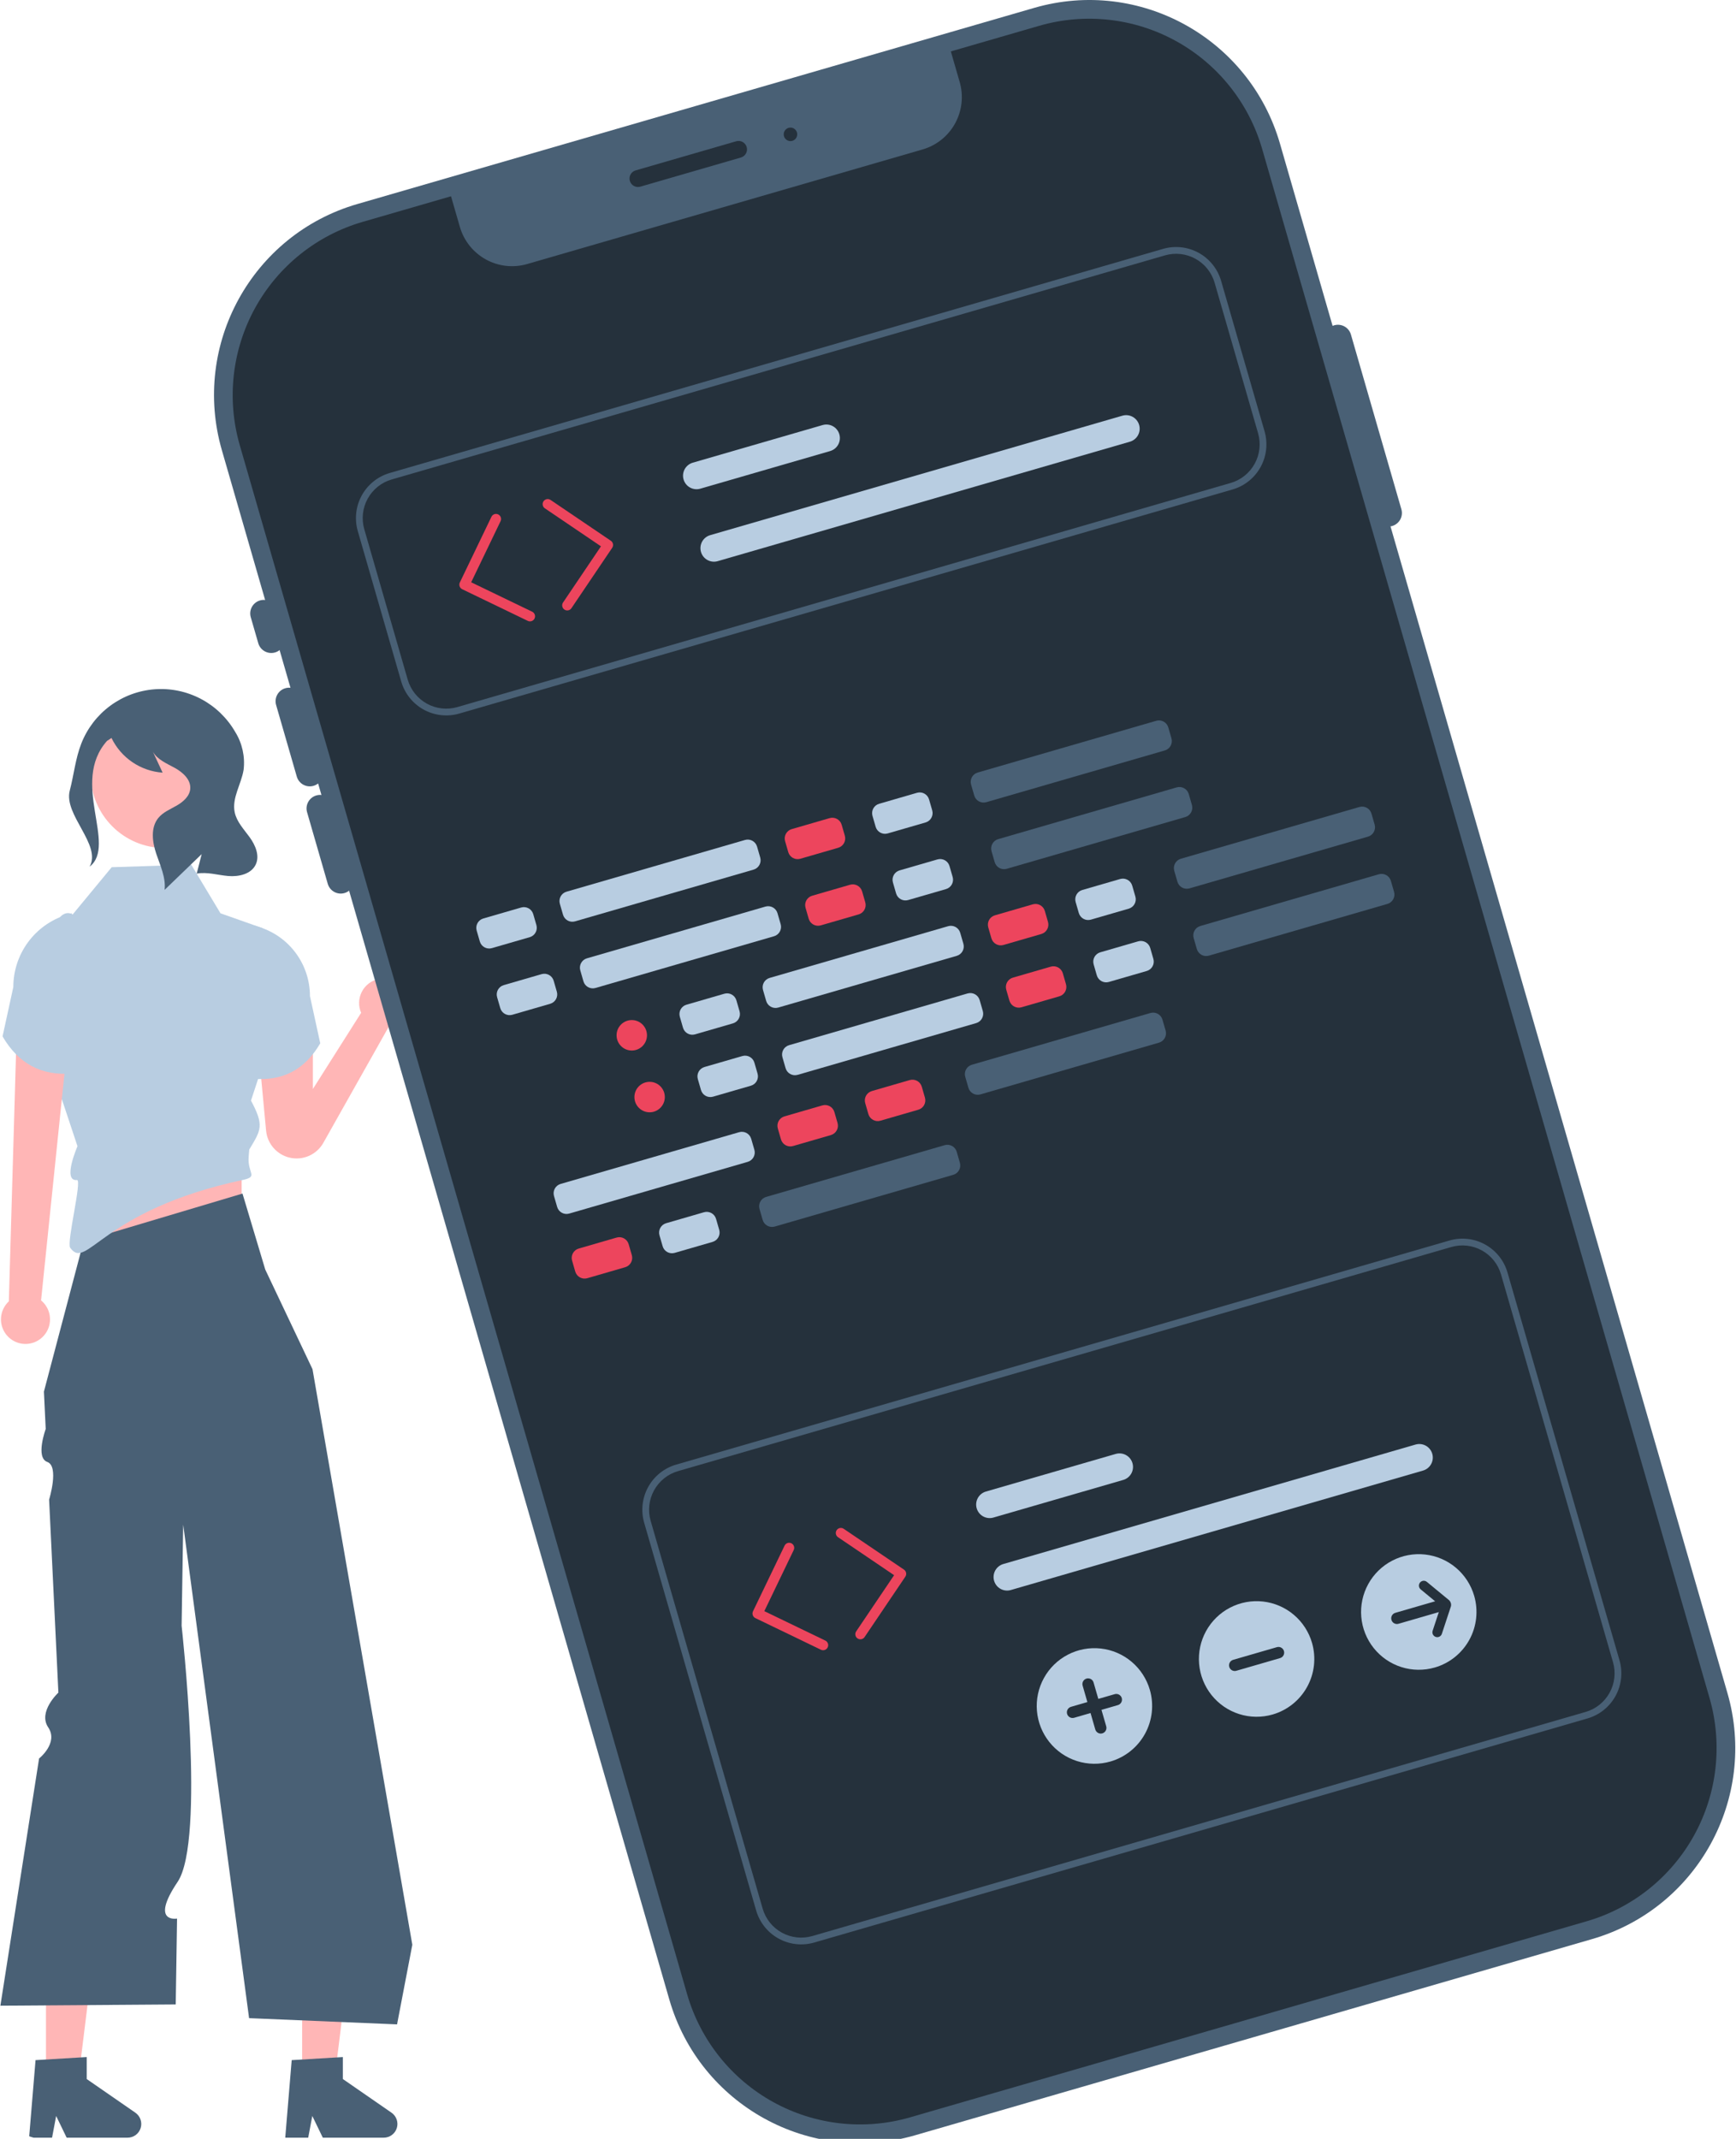 <svg width="406" height="500" viewBox="0 0 406 500" fill="none" xmlns="http://www.w3.org/2000/svg">
<g clip-path="url(#clip0_2675_1349)">
<path d="M10.756 486.73H18.247L21.811 457.803H10.756V486.73Z" fill="#FFB6B6"/>
<path d="M8.312 481.593L20.279 480.878V486.012L31.655 493.879C32.217 494.268 32.641 494.826 32.863 495.472C33.086 496.118 33.096 496.82 32.893 497.472C32.69 498.125 32.284 498.695 31.734 499.101C31.184 499.506 30.518 499.724 29.836 499.724H15.589L13.133 494.646L12.175 499.724H6.803L8.312 481.593Z" fill="#496075"/>
<path d="M70.663 486.73H78.153L81.718 457.803H70.663V486.73Z" fill="#FFB6B6"/>
<path d="M68.219 481.593L80.185 480.878V486.012L91.562 493.879C92.124 494.268 92.547 494.826 92.77 495.472C92.993 496.118 93.003 496.82 92.8 497.472C92.597 498.125 92.19 498.695 91.64 499.101C91.09 499.506 90.425 499.724 89.742 499.724H75.496L73.04 494.646L72.081 499.724H66.71L68.219 481.593Z" fill="#496075"/>
<path d="M16.686 310.045L56.509 311.045V267.95L23.798 268.111L16.686 310.045Z" fill="#FFB6B6"/>
<path d="M56.711 279.018L62.035 296.777L73.086 320.072L96.429 454.623L92.861 473.235L58.254 471.779L42.841 356.415L42.594 372.341L42.474 380.05C42.474 380.05 48.095 430.188 41.542 439.919C34.99 449.648 41.409 448.504 41.409 448.504L41.097 468.576L0.092 468.867L9.139 411.08C9.139 411.08 13.732 407.448 11.274 403.798C8.817 400.147 13.656 395.676 13.656 395.676L11.486 350.564C11.486 350.564 13.889 342.772 11.062 341.759C8.235 340.746 10.691 334.045 10.691 334.045L10.271 325.313L19.573 290.094L56.711 279.018Z" fill="#496075"/>
<path d="M18.122 267.95L14.051 255.72L11.143 251.643L9.98 239.996C9.98 208.548 16.985 213.785 16.985 213.785L26.124 202.724L36.52 202.399L44.735 202.142L51.566 213.498L61.453 216.992L65.325 237.136L58.254 258.632L58.566 257.034C61.895 263.187 61.048 264.112 58.292 268.733L58.155 270.4C57.831 274.345 60.576 275.024 56.711 275.853C23.524 282.974 20.363 297.215 16.412 291.677C15.532 290.444 19.265 275.726 17.992 275.853C14.504 276.202 18.122 267.95 18.122 267.95Z" fill="#B8CDE1"/>
<path d="M38.461 198.233C47.99 198.233 55.715 190.498 55.715 180.957C55.715 171.416 47.99 163.68 38.461 163.68C28.932 163.68 21.207 171.416 21.207 180.957C21.207 190.498 28.932 198.233 38.461 198.233Z" fill="#FFB6B6"/>
<path d="M2.067 304.216L3.833 243.357L15.341 248.398L9.604 303.994C10.506 304.736 11.16 305.737 11.479 306.861C11.798 307.986 11.766 309.18 11.389 310.287C11.011 311.393 10.305 312.358 9.366 313.051C8.426 313.745 7.298 314.135 6.131 314.169C4.964 314.203 3.814 313.881 2.836 313.244C1.857 312.606 1.096 311.684 0.654 310.603C0.212 309.521 0.111 308.33 0.363 307.188C0.616 306.047 1.21 305.01 2.067 304.216Z" fill="#FFB6B6"/>
<path d="M16.779 213.47L15.441 213.894C11.865 215.024 8.743 217.267 6.526 220.295C4.309 223.324 3.114 226.98 3.114 230.736L0.597 242.277C4.244 248.541 9.634 251.645 17.139 250.919L16.779 213.47Z" fill="#B8CDE1"/>
<path d="M95.443 234.477C95.443 233.624 95.254 232.782 94.888 232.011C94.523 231.242 93.991 230.562 93.33 230.024C92.67 229.486 91.897 229.101 91.07 228.9C90.243 228.697 89.381 228.683 88.547 228.857C87.713 229.03 86.928 229.388 86.25 229.904C85.571 230.419 85.016 231.079 84.625 231.837C84.233 232.594 84.016 233.429 83.987 234.282C83.959 235.133 84.12 235.982 84.46 236.764L73.176 254.567V243.889L60.448 245.267L62.229 264.297C62.372 265.821 62.997 267.259 64.012 268.401C65.028 269.544 66.381 270.333 67.876 270.652C69.37 270.971 70.927 270.805 72.32 270.175C73.713 269.547 74.87 268.49 75.621 267.157L90.873 240.095C92.164 239.828 93.323 239.123 94.156 238.099C94.988 237.076 95.443 235.797 95.443 234.477Z" fill="#FFB6B6"/>
<path d="M59.415 216.332L60.696 216.736C64.116 217.818 67.104 219.963 69.224 222.861C71.345 225.758 72.488 229.256 72.488 232.848L74.896 243.889C71.408 249.882 66.251 252.852 59.071 252.155L59.415 216.332Z" fill="#B8CDE1"/>
<path d="M16.315 184.816C17.279 181.142 17.641 177.3 19.033 173.768C20.415 170.261 22.756 167.214 25.789 164.979C28.821 162.745 32.421 161.41 36.176 161.13C39.93 160.851 43.688 161.636 47.017 163.397C50.346 165.158 53.112 167.824 54.998 171.086C56.65 173.735 57.347 176.87 56.971 179.969C56.422 183.341 54.192 186.546 54.89 189.89C55.357 192.127 57.045 193.865 58.385 195.715C59.724 197.565 60.782 200.013 59.817 202.083C58.768 204.333 55.856 204.997 53.386 204.787C50.917 204.575 48.443 203.777 46.005 204.224L47.166 199.669C44.275 202.454 41.385 205.24 38.495 208.025C38.815 205.126 37.47 202.345 36.543 199.58C35.615 196.816 35.182 193.484 37.02 191.221C38.12 189.868 39.813 189.184 41.325 188.318C42.837 187.451 44.337 186.154 44.491 184.417C44.681 182.269 42.759 180.544 40.871 179.506C38.984 178.467 36.809 177.596 35.75 175.718C36.51 177.354 37.271 178.988 38.032 180.622C35.502 180.444 33.065 179.6 30.966 178.176C28.866 176.753 27.179 174.801 26.074 172.515L25.032 173.198C16.368 182.928 27.463 197.504 20.959 202.605C23.815 197.505 14.831 190.471 16.315 184.816Z" fill="#496075"/>
<path d="M241.869 1.842L83.572 47.697C58.952 54.829 44.767 80.594 51.89 105.246L156.538 467.437C163.66 492.088 189.393 506.292 214.013 499.159L372.309 453.305C396.929 446.173 411.114 420.408 403.991 395.756L299.344 33.565C292.221 8.913 266.489 -5.289 241.869 1.842Z" fill="#496075"/>
<path d="M243.076 6.023L222.376 12.019L224.444 19.18C225.381 22.421 224.993 25.901 223.367 28.856C221.74 31.811 219.008 33.998 215.771 34.935L123.285 61.726C120.048 62.664 116.572 62.276 113.621 60.647C110.67 59.018 108.486 56.282 107.549 53.041L105.48 45.881L84.78 51.877C74.071 54.992 65.034 62.233 59.651 72.012C54.268 81.79 52.978 93.308 56.065 104.037L160.712 466.228C163.823 476.95 171.055 485.999 180.821 491.389C190.587 496.779 202.089 498.07 212.805 494.979L371.102 449.125C381.81 446.01 390.847 438.769 396.23 428.99C401.614 419.211 402.903 407.694 399.816 396.965L295.169 34.775C292.058 24.052 284.826 15.003 275.06 9.613C265.294 4.223 253.792 2.932 243.076 6.023Z" fill="#25313C"/>
<path d="M64.316 152.524C63.511 152.757 62.647 152.659 61.913 152.255C61.179 151.85 60.635 151.169 60.402 150.364L58.645 144.284C58.53 143.885 58.494 143.466 58.54 143.053C58.586 142.64 58.713 142.241 58.913 141.877C59.113 141.512 59.383 141.191 59.708 140.932C60.032 140.672 60.404 140.479 60.803 140.364C61.201 140.249 61.619 140.212 62.031 140.259C62.444 140.305 62.843 140.432 63.207 140.632C63.57 140.833 63.891 141.103 64.15 141.428C64.409 141.753 64.602 142.125 64.717 142.525L66.474 148.605C66.706 149.411 66.609 150.277 66.205 151.011C65.8 151.747 65.121 152.291 64.316 152.524Z" fill="#496075"/>
<path d="M73.325 183.702C72.519 183.935 71.655 183.838 70.921 183.433C70.187 183.028 69.644 182.348 69.41 181.542L64.574 164.805C64.459 164.406 64.423 163.987 64.469 163.574C64.515 163.161 64.642 162.762 64.842 162.398C65.043 162.033 65.313 161.712 65.637 161.453C65.961 161.193 66.333 161.001 66.732 160.885C67.131 160.77 67.548 160.733 67.961 160.78C68.373 160.826 68.773 160.953 69.136 161.153C69.5 161.354 69.82 161.624 70.079 161.949C70.338 162.274 70.531 162.646 70.647 163.046L75.482 179.783C75.714 180.589 75.617 181.455 75.213 182.189C74.808 182.924 74.129 183.468 73.325 183.702Z" fill="#496075"/>
<path d="M80.566 208.768C79.761 209 78.897 208.903 78.163 208.498C77.429 208.092 76.886 207.413 76.652 206.607L71.816 189.87C71.583 189.063 71.68 188.197 72.084 187.462C72.489 186.727 73.169 186.183 73.974 185.95C74.779 185.716 75.644 185.814 76.378 186.218C77.112 186.623 77.656 187.305 77.888 188.11L82.724 204.848C82.956 205.654 82.859 206.519 82.455 207.255C82.05 207.989 81.371 208.533 80.566 208.768Z" fill="#496075"/>
<path d="M325.585 122.966C324.78 123.198 323.916 123.101 323.182 122.696C322.448 122.292 321.904 121.611 321.671 120.806L309.871 79.966C309.638 79.16 309.734 78.294 310.139 77.559C310.544 76.824 311.224 76.28 312.029 76.046C312.834 75.813 313.699 75.91 314.433 76.315C315.167 76.72 315.71 77.401 315.943 78.207L327.743 119.046C327.975 119.853 327.878 120.718 327.474 121.453C327.069 122.187 326.39 122.731 325.585 122.966Z" fill="#496075"/>
<path d="M124.276 145.21C123.996 145.292 123.695 145.267 123.432 145.139L108.099 137.744C107.959 137.675 107.834 137.581 107.73 137.465C107.626 137.349 107.546 137.212 107.495 137.066C107.444 136.919 107.422 136.763 107.43 136.607C107.439 136.452 107.478 136.3 107.546 136.158L114.933 120.807C115 120.665 115.095 120.54 115.211 120.436C115.327 120.333 115.462 120.253 115.609 120.201C115.756 120.149 115.912 120.127 116.067 120.136C116.222 120.145 116.375 120.184 116.515 120.253C116.655 120.32 116.781 120.415 116.884 120.531C116.988 120.647 117.068 120.783 117.119 120.93C117.171 121.076 117.193 121.232 117.184 121.388C117.175 121.544 117.136 121.696 117.068 121.837L110.196 136.12L124.461 143.001C124.677 143.105 124.857 143.273 124.976 143.481C125.095 143.69 125.148 143.93 125.128 144.169C125.108 144.409 125.016 144.636 124.863 144.823C124.711 145.008 124.506 145.143 124.276 145.21Z" fill="#ED455D"/>
<path d="M132.991 142.653C132.757 142.72 132.508 142.714 132.277 142.636C132.047 142.557 131.846 142.409 131.703 142.211C131.56 142.014 131.48 141.778 131.476 141.534C131.472 141.29 131.543 141.05 131.679 140.849L140.548 127.713L127.431 118.834C127.301 118.747 127.19 118.634 127.104 118.505C127.018 118.375 126.959 118.229 126.929 118.075C126.899 117.922 126.9 117.765 126.931 117.612C126.962 117.459 127.023 117.314 127.11 117.184C127.198 117.055 127.31 116.944 127.44 116.859C127.57 116.773 127.716 116.713 127.869 116.683C128.022 116.654 128.179 116.655 128.332 116.687C128.484 116.719 128.629 116.78 128.758 116.868L142.858 126.413C142.987 126.5 143.097 126.611 143.183 126.742C143.269 126.872 143.328 127.017 143.358 127.17C143.387 127.324 143.386 127.481 143.355 127.633C143.324 127.787 143.263 127.931 143.176 128.06L133.643 142.177C133.488 142.408 133.257 142.576 132.991 142.653Z" fill="#ED455D"/>
<path d="M288.272 114.419L107.401 166.813C104.611 167.617 101.616 167.282 99.074 165.878C96.531 164.475 94.648 162.118 93.838 159.327L83.675 124.15C82.871 121.357 83.207 118.358 84.608 115.812C86.01 113.267 88.363 111.381 91.151 110.57L272.022 58.176C274.812 57.371 277.807 57.708 280.349 59.111C282.892 60.514 284.775 62.87 285.585 65.662L295.748 100.839C296.552 103.632 296.216 106.631 294.815 109.176C293.413 111.722 291.06 113.608 288.272 114.419ZM91.59 112.09C89.204 112.784 87.191 114.397 85.992 116.575C84.792 118.755 84.505 121.32 85.193 123.71L95.356 158.887C96.05 161.276 97.661 163.292 99.836 164.493C102.012 165.693 104.575 165.981 106.962 165.293L287.833 112.899C290.219 112.204 292.232 110.591 293.431 108.413C294.631 106.234 294.918 103.668 294.23 101.279L284.067 66.102C283.373 63.713 281.762 61.697 279.587 60.496C277.411 59.295 274.848 59.008 272.461 59.696L91.59 112.09Z" fill="#496075"/>
<path d="M194.142 105.445L163.78 114.24C162.975 114.474 162.11 114.377 161.376 113.972C160.642 113.567 160.098 112.886 159.865 112.08C159.632 111.274 159.729 110.408 160.134 109.672C160.538 108.938 161.218 108.394 162.023 108.16L192.386 99.365C193.191 99.132 194.056 99.228 194.79 99.634C195.524 100.039 196.067 100.719 196.3 101.526C196.533 102.332 196.437 103.197 196.032 103.933C195.627 104.668 194.948 105.212 194.142 105.445Z" fill="#B8CDE1"/>
<path d="M264.253 103.257L167.852 131.181C167.047 131.415 166.182 131.318 165.448 130.913C164.714 130.508 164.17 129.827 163.937 129.021C163.704 128.214 163.801 127.349 164.206 126.613C164.61 125.879 165.29 125.335 166.095 125.101L262.496 97.176C263.301 96.943 264.166 97.04 264.9 97.445C265.634 97.85 266.178 98.531 266.41 99.337C266.643 100.143 266.547 101.009 266.142 101.745C265.738 102.479 265.058 103.023 264.253 103.257Z" fill="#B8CDE1"/>
<path d="M192.833 385.726C192.553 385.807 192.253 385.782 191.99 385.654L176.657 378.259C176.517 378.19 176.391 378.096 176.288 377.98C176.184 377.864 176.104 377.728 176.053 377.58C176.001 377.434 175.979 377.278 175.988 377.122C175.997 376.967 176.036 376.814 176.104 376.673L183.49 361.321C183.627 361.037 183.87 360.82 184.167 360.715C184.463 360.612 184.789 360.63 185.072 360.767C185.356 360.904 185.573 361.147 185.677 361.444C185.781 361.742 185.762 362.068 185.626 362.352L178.754 376.634L193.019 383.516C193.235 383.62 193.415 383.788 193.534 383.996C193.653 384.204 193.706 384.445 193.686 384.684C193.665 384.924 193.573 385.151 193.421 385.338C193.269 385.523 193.064 385.658 192.833 385.726Z" fill="#ED455D"/>
<path d="M201.549 383.168C201.315 383.237 201.066 383.23 200.835 383.151C200.605 383.072 200.404 382.924 200.261 382.726C200.117 382.53 200.038 382.293 200.034 382.049C200.029 381.806 200.1 381.566 200.237 381.364L209.105 368.228L195.988 359.348C195.728 359.171 195.549 358.899 195.489 358.59C195.43 358.282 195.495 357.962 195.671 357.701C195.847 357.441 196.119 357.261 196.428 357.2C196.736 357.141 197.055 357.206 197.316 357.382L211.415 366.928C211.676 367.104 211.855 367.377 211.915 367.685C211.975 367.994 211.909 368.315 211.733 368.575L202.201 382.693C202.046 382.923 201.815 383.091 201.549 383.168Z" fill="#ED455D"/>
<path d="M371.28 401.713L190.409 454.107C187.619 454.912 184.624 454.575 182.082 453.172C179.539 451.769 177.656 449.413 176.846 446.621L150.652 355.962C149.848 353.168 150.184 350.169 151.586 347.623C152.987 345.078 155.34 343.192 158.128 342.382L338.999 289.988C341.789 289.183 344.784 289.519 347.326 290.923C349.869 292.326 351.752 294.681 352.562 297.473L378.756 388.133C379.56 390.927 379.224 393.925 377.823 396.471C376.421 399.017 374.068 400.902 371.28 401.713ZM158.567 343.902C156.182 344.595 154.168 346.208 152.969 348.387C151.77 350.565 151.482 353.131 152.17 355.522L178.364 446.181C179.057 448.57 180.669 450.586 182.844 451.787C185.02 452.988 187.582 453.276 189.97 452.587L370.841 400.193C373.227 399.499 375.24 397.886 376.439 395.707C377.638 393.529 377.926 390.963 377.238 388.573L351.044 297.913C350.351 295.524 348.74 293.508 346.564 292.308C344.388 291.107 341.826 290.819 339.438 291.508L158.567 343.902Z" fill="#496075"/>
<path d="M262.7 345.96L232.337 354.755C231.938 354.872 231.52 354.908 231.108 354.862C230.695 354.817 230.295 354.689 229.931 354.489C229.567 354.289 229.246 354.018 228.986 353.693C228.727 353.369 228.534 352.996 228.418 352.596C228.303 352.196 228.267 351.778 228.313 351.365C228.36 350.951 228.487 350.551 228.688 350.186C228.888 349.823 229.159 349.502 229.484 349.242C229.809 348.983 230.181 348.791 230.581 348.675L260.943 339.88C261.748 339.648 262.612 339.746 263.345 340.15C264.078 340.556 264.62 341.236 264.853 342.042C265.086 342.848 264.99 343.712 264.586 344.447C264.182 345.181 263.504 345.726 262.7 345.96Z" fill="#B8CDE1"/>
<path d="M332.81 343.772L236.409 371.696C236.011 371.813 235.593 371.849 235.18 371.803C234.767 371.757 234.367 371.63 234.003 371.43C233.639 371.229 233.319 370.959 233.059 370.633C232.8 370.309 232.607 369.936 232.491 369.536C232.376 369.137 232.34 368.718 232.386 368.306C232.433 367.892 232.56 367.492 232.76 367.127C232.961 366.764 233.232 366.443 233.556 366.183C233.881 365.924 234.254 365.731 234.653 365.616L331.053 337.691C331.859 337.458 332.723 337.554 333.458 337.96C334.192 338.365 334.735 339.045 334.968 339.852C335.201 340.658 335.104 341.524 334.7 342.259C334.295 342.994 333.615 343.538 332.81 343.772Z" fill="#B8CDE1"/>
<path d="M121.892 212.146L113.033 214.712C111.825 215.062 111.13 216.326 111.479 217.535L112.217 220.09C112.567 221.3 113.829 221.996 115.036 221.646L123.895 219.08C125.103 218.73 125.798 217.467 125.449 216.258L124.711 213.702C124.361 212.493 123.099 211.797 121.892 212.146Z" fill="#B8CDE1"/>
<path d="M194.025 191.252L185.165 193.818C183.958 194.167 183.262 195.431 183.612 196.64L184.35 199.195C184.699 200.405 185.961 201.101 187.169 200.752L196.028 198.185C197.236 197.836 197.931 196.572 197.582 195.363L196.843 192.807C196.494 191.598 195.232 190.902 194.025 191.252Z" fill="#ED455D"/>
<path d="M214.462 185.331L205.603 187.898C204.396 188.248 203.7 189.511 204.049 190.719L204.788 193.276C205.137 194.484 206.399 195.18 207.606 194.831L216.466 192.265C217.673 191.915 218.369 190.651 218.019 189.443L217.281 186.887C216.932 185.677 215.67 184.981 214.462 185.331Z" fill="#B8CDE1"/>
<path d="M174.238 196.357L132.486 208.451C131.279 208.801 130.583 210.064 130.932 211.274L131.671 213.829C132.02 215.038 133.282 215.735 134.489 215.385L176.241 203.291C177.448 202.941 178.144 201.677 177.795 200.468L177.056 197.913C176.707 196.703 175.445 196.007 174.238 196.357Z" fill="#B8CDE1"/>
<path d="M270.415 168.497L228.663 180.591C227.456 180.941 226.76 182.204 227.109 183.413L227.848 185.969C228.197 187.178 229.459 187.875 230.666 187.525L272.418 175.431C273.625 175.081 274.321 173.818 273.971 172.608L273.233 170.052C272.884 168.844 271.622 168.147 270.415 168.497Z" fill="#496075"/>
<path d="M126.672 227.72L117.813 230.287C116.606 230.636 115.91 231.9 116.259 233.108L116.998 235.664C117.347 236.874 118.609 237.57 119.816 237.22L128.676 234.653C129.883 234.304 130.579 233.04 130.229 231.832L129.491 229.276C129.142 228.067 127.88 227.371 126.672 227.72Z" fill="#B8CDE1"/>
<path d="M198.805 206.826L189.946 209.392C188.738 209.742 188.043 211.005 188.392 212.213L189.13 214.77C189.48 215.978 190.742 216.675 191.949 216.326L200.809 213.759C202.016 213.409 202.711 212.145 202.362 210.937L201.624 208.381C201.274 207.172 200.013 206.476 198.805 206.826Z" fill="#ED455D"/>
<path d="M219.243 200.905L210.383 203.471C209.176 203.821 208.48 205.084 208.83 206.294L209.568 208.85C209.917 210.058 211.179 210.755 212.386 210.405L221.246 207.839C222.453 207.489 223.149 206.225 222.8 205.016L222.061 202.461C221.712 201.252 220.45 200.555 219.243 200.905Z" fill="#B8CDE1"/>
<path d="M179.018 211.931L137.266 224.025C136.059 224.375 135.363 225.638 135.713 226.848L136.451 229.403C136.8 230.612 138.062 231.309 139.27 230.959L181.021 218.865C182.228 218.515 182.924 217.252 182.575 216.042L181.836 213.486C181.487 212.278 180.225 211.581 179.018 211.931Z" fill="#B8CDE1"/>
<path d="M275.197 184.068L233.445 196.163C232.238 196.513 231.543 197.777 231.892 198.985L232.63 201.541C232.98 202.751 234.241 203.447 235.449 203.097L277.2 191.002C278.408 190.652 279.103 189.389 278.754 188.18L278.016 185.624C277.666 184.416 276.404 183.718 275.197 184.068Z" fill="#496075"/>
<path d="M169.406 232.301L160.546 234.867C159.339 235.217 158.643 236.48 158.993 237.688L159.731 240.245C160.08 241.453 161.342 242.15 162.55 241.801L171.409 239.234C172.616 238.884 173.312 237.62 172.963 236.412L172.224 233.856C171.875 232.647 170.613 231.95 169.406 232.301Z" fill="#B8CDE1"/>
<path d="M241.539 211.405L232.679 213.972C231.472 214.322 230.776 215.585 231.125 216.794L231.864 219.35C232.213 220.558 233.475 221.255 234.682 220.905L243.542 218.339C244.749 217.989 245.445 216.725 245.096 215.517L244.357 212.961C244.008 211.751 242.746 211.055 241.539 211.405Z" fill="#ED455D"/>
<path d="M261.976 205.485L253.117 208.051C251.909 208.401 251.214 209.664 251.563 210.874L252.301 213.429C252.651 214.638 253.913 215.335 255.12 214.985L263.979 212.419C265.187 212.069 265.882 210.806 265.533 209.596L264.795 207.04C264.445 205.832 263.183 205.135 261.976 205.485Z" fill="#B8CDE1"/>
<path d="M221.751 216.511L180 228.605C178.792 228.955 178.097 230.218 178.446 231.427L179.184 233.983C179.534 235.191 180.796 235.889 182.003 235.539L223.755 223.444C224.962 223.094 225.657 221.831 225.308 220.622L224.57 218.066C224.22 216.858 222.959 216.161 221.751 216.511Z" fill="#B8CDE1"/>
<path d="M317.93 188.648L276.179 200.743C274.971 201.092 274.276 202.356 274.625 203.565L275.364 206.121C275.713 207.33 276.975 208.026 278.182 207.676L319.934 195.582C321.141 195.232 321.837 193.969 321.487 192.76L320.749 190.204C320.4 188.995 319.138 188.299 317.93 188.648Z" fill="#496075"/>
<path d="M144.209 289.304L135.35 291.87C134.142 292.219 133.447 293.483 133.796 294.691L134.534 297.248C134.884 298.457 136.145 299.153 137.353 298.804L146.212 296.236C147.42 295.887 148.115 294.623 147.766 293.415L147.028 290.859C146.678 289.65 145.416 288.954 144.209 289.304Z" fill="#ED455D"/>
<path d="M164.646 283.383L155.787 285.949C154.58 286.3 153.884 287.563 154.233 288.772L154.972 291.328C155.321 292.536 156.583 293.233 157.79 292.883L166.65 290.317C167.857 289.967 168.553 288.703 168.203 287.494L167.465 284.939C167.116 283.729 165.854 283.033 164.646 283.383Z" fill="#B8CDE1"/>
<path d="M220.933 267.704L179.181 279.8C177.974 280.149 177.278 281.413 177.627 282.621L178.366 285.177C178.715 286.386 179.977 287.082 181.184 286.733L222.936 274.638C224.143 274.289 224.839 273.025 224.49 271.817L223.751 269.261C223.402 268.051 222.14 267.355 220.933 267.704Z" fill="#496075"/>
<path d="M192.321 258.408L183.462 260.974C182.255 261.324 181.559 262.587 181.908 263.797L182.647 266.352C182.996 267.561 184.258 268.258 185.465 267.908L194.325 265.342C195.532 264.991 196.228 263.729 195.878 262.519L195.14 259.963C194.791 258.755 193.529 258.058 192.321 258.408Z" fill="#ED455D"/>
<path d="M212.762 252.486L203.902 255.052C202.695 255.402 201.999 256.665 202.348 257.874L203.087 260.43C203.436 261.639 204.698 262.336 205.905 261.986L214.765 259.419C215.972 259.069 216.668 257.806 216.318 256.597L215.58 254.041C215.231 252.833 213.969 252.136 212.762 252.486Z" fill="#ED455D"/>
<path d="M172.868 264.669L131.117 276.764C129.909 277.113 129.214 278.377 129.563 279.585L130.301 282.141C130.651 283.351 131.913 284.047 133.12 283.697L174.871 271.603C176.079 271.253 176.774 269.989 176.425 268.781L175.687 266.224C175.337 265.016 174.075 264.32 172.868 264.669Z" fill="#B8CDE1"/>
<path d="M269.048 236.808L227.296 248.902C226.089 249.252 225.393 250.515 225.742 251.723L226.481 254.28C226.83 255.489 228.092 256.185 229.299 255.836L271.051 243.741C272.258 243.391 272.954 242.127 272.605 240.919L271.866 238.363C271.517 237.154 270.255 236.457 269.048 236.808Z" fill="#496075"/>
<path d="M173.615 246.868L164.755 249.434C163.548 249.784 162.852 251.047 163.202 252.257L163.94 254.813C164.289 256.021 165.551 256.717 166.759 256.368L175.618 253.802C176.825 253.452 177.521 252.188 177.172 250.979L176.433 248.424C176.084 247.214 174.822 246.518 173.615 246.868Z" fill="#B8CDE1"/>
<path d="M245.748 225.973L236.888 228.539C235.681 228.889 234.985 230.152 235.334 231.362L236.073 233.917C236.422 235.126 237.684 235.823 238.891 235.473L247.751 232.907C248.958 232.557 249.654 231.294 249.305 230.084L248.566 227.528C248.217 226.32 246.955 225.623 245.748 225.973Z" fill="#ED455D"/>
<path d="M266.185 220.053L257.326 222.619C256.118 222.969 255.423 224.233 255.772 225.441L256.51 227.997C256.86 229.205 258.122 229.902 259.329 229.552L268.188 226.986C269.396 226.636 270.091 225.373 269.742 224.164L269.004 221.608C268.654 220.4 267.392 219.702 266.185 220.053Z" fill="#B8CDE1"/>
<path d="M226.294 232.235L184.543 244.329C183.335 244.678 182.64 245.942 182.989 247.151L183.727 249.706C184.077 250.916 185.339 251.612 186.546 251.263L228.297 239.168C229.505 238.819 230.2 237.555 229.851 236.346L229.113 233.79C228.763 232.581 227.501 231.885 226.294 232.235Z" fill="#B8CDE1"/>
<path d="M322.471 204.375L280.72 216.469C279.512 216.819 278.817 218.082 279.166 219.291L279.904 221.847C280.254 223.055 281.516 223.752 282.723 223.402L324.474 211.308C325.682 210.958 326.377 209.694 326.028 208.486L325.29 205.93C324.94 204.721 323.679 204.025 322.471 204.375Z" fill="#496075"/>
<path d="M151.927 260.019C153.891 260.019 155.483 258.425 155.483 256.459C155.483 254.493 153.891 252.899 151.927 252.899C149.963 252.899 148.371 254.493 148.371 256.459C148.371 258.425 149.963 260.019 151.927 260.019Z" fill="#ED455D"/>
<path d="M147.755 245.578C149.719 245.578 151.311 243.985 151.311 242.018C151.311 240.052 149.719 238.458 147.755 238.458C145.791 238.458 144.199 240.052 144.199 242.018C144.199 243.985 145.791 245.578 147.755 245.578Z" fill="#ED455D"/>
<path d="M173.271 36.824L149.74 43.64C149.238 43.784 148.699 43.722 148.242 43.468C147.784 43.215 147.446 42.79 147.301 42.288C147.156 41.785 147.215 41.245 147.467 40.786C147.718 40.328 148.141 39.987 148.642 39.84L172.173 33.024C172.423 32.95 172.684 32.927 172.943 32.955C173.201 32.983 173.452 33.062 173.68 33.187C173.908 33.313 174.109 33.482 174.271 33.685C174.434 33.888 174.555 34.122 174.627 34.372C174.7 34.622 174.722 34.884 174.693 35.143C174.664 35.402 174.584 35.652 174.458 35.88C174.332 36.108 174.162 36.308 173.958 36.47C173.755 36.632 173.521 36.752 173.271 36.824Z" fill="#25313C"/>
<path d="M184.867 32.988C185.74 32.988 186.447 32.28 186.447 31.406C186.447 30.532 185.74 29.823 184.867 29.823C183.994 29.823 183.287 30.532 183.287 31.406C183.287 32.28 183.994 32.988 184.867 32.988Z" fill="#25313C"/>
<path d="M259.706 411.781C257.142 412.524 254.415 412.489 251.871 411.679C249.327 410.871 247.08 409.325 245.414 407.237C243.747 405.15 242.736 402.614 242.509 399.951C242.282 397.289 242.848 394.618 244.137 392.278C245.425 389.937 247.378 388.032 249.748 386.803C252.118 385.573 254.799 385.075 257.451 385.372C260.104 385.667 262.609 386.745 264.651 388.467C266.692 390.188 268.177 392.478 268.919 395.045C269.914 398.488 269.502 402.185 267.774 405.324C266.046 408.462 263.144 410.786 259.706 411.781Z" fill="#B8CDE1"/>
<path d="M260.7 396.039L256.864 397.15L255.754 393.309C255.706 393.14 255.624 392.984 255.515 392.847C255.406 392.71 255.271 392.596 255.118 392.512C254.809 392.341 254.445 392.301 254.105 392.399C253.766 392.497 253.48 392.725 253.309 393.035C253.139 393.345 253.098 393.709 253.197 394.049L254.306 397.891L250.47 399.002C250.131 399.101 249.846 399.33 249.676 399.639C249.506 399.949 249.465 400.313 249.563 400.652C249.661 400.992 249.89 401.278 250.198 401.449C250.507 401.619 250.871 401.66 251.21 401.563L255.046 400.452L256.156 404.293C256.205 404.461 256.286 404.618 256.395 404.755C256.504 404.892 256.639 405.005 256.792 405.09C256.945 405.174 257.114 405.228 257.287 405.248C257.461 405.267 257.637 405.252 257.805 405.202C257.973 405.154 258.13 405.073 258.266 404.964C258.403 404.855 258.516 404.719 258.601 404.566C258.685 404.413 258.739 404.245 258.758 404.07C258.777 403.896 258.762 403.72 258.714 403.552L257.604 399.71L261.44 398.599C261.779 398.501 262.065 398.272 262.235 397.962C262.405 397.652 262.445 397.289 262.347 396.949C262.249 396.61 262.021 396.324 261.712 396.152C261.403 395.982 261.039 395.941 260.7 396.039Z" fill="#25313C"/>
<path d="M297.633 400.795C295.069 401.537 292.343 401.502 289.799 400.693C287.255 399.884 285.008 398.339 283.341 396.251C281.675 394.163 280.664 391.627 280.437 388.965C280.209 386.302 280.776 383.631 282.064 381.291C283.353 378.95 285.305 377.045 287.675 375.816C290.045 374.586 292.726 374.088 295.379 374.385C298.032 374.681 300.537 375.759 302.578 377.48C304.619 379.202 306.105 381.491 306.846 384.059C307.841 387.501 307.429 391.198 305.701 394.337C303.974 397.476 301.071 399.799 297.633 400.795Z" fill="#B8CDE1"/>
<path d="M298.628 385.052L294.792 386.163L292.234 386.904L288.398 388.015C288.059 388.113 287.772 388.343 287.602 388.652C287.432 388.962 287.391 389.327 287.489 389.666C287.587 390.006 287.816 390.293 288.125 390.463C288.434 390.633 288.799 390.674 289.138 390.576L292.974 389.465L295.532 388.724L299.368 387.612C299.536 387.564 299.693 387.483 299.83 387.374C299.967 387.265 300.081 387.129 300.165 386.976C300.25 386.823 300.304 386.654 300.323 386.48C300.343 386.306 300.328 386.129 300.279 385.961C300.23 385.793 300.149 385.636 300.04 385.499C299.93 385.362 299.795 385.248 299.642 385.164C299.489 385.079 299.32 385.026 299.146 385.007C298.972 384.988 298.796 385.003 298.628 385.052Z" fill="#25313C"/>
<path d="M335.561 389.808C332.997 390.55 330.271 390.515 327.727 389.706C325.183 388.898 322.935 387.352 321.269 385.264C319.602 383.176 318.592 380.641 318.364 377.978C318.137 375.316 318.703 372.644 319.992 370.305C321.28 367.964 323.233 366.058 325.603 364.829C327.973 363.599 330.654 363.101 333.307 363.398C335.959 363.694 338.465 364.772 340.506 366.493C342.547 368.215 344.032 370.505 344.774 373.072C345.769 376.515 345.357 380.212 343.629 383.351C341.901 386.489 338.999 388.812 335.561 389.808Z" fill="#B8CDE1"/>
<path d="M338.926 374.098L333.699 369.792C333.584 369.696 333.451 369.625 333.308 369.582C333.166 369.539 333.016 369.524 332.868 369.538C332.72 369.552 332.576 369.596 332.444 369.666C332.313 369.736 332.196 369.832 332.102 369.947C332.007 370.062 331.936 370.195 331.892 370.338C331.849 370.48 331.834 370.63 331.848 370.779C331.863 370.927 331.906 371.071 331.976 371.203C332.046 371.335 332.142 371.451 332.257 371.546L335.637 374.332L332.72 375.176L330.162 375.918L326.326 377.029C325.986 377.127 325.7 377.356 325.53 377.665C325.359 377.975 325.319 378.34 325.417 378.679C325.515 379.019 325.744 379.306 326.053 379.476C326.362 379.647 326.726 379.687 327.066 379.589L330.902 378.478L333.459 377.737L336.494 376.859L335.053 381.225C334.96 381.511 334.983 381.823 335.119 382.091C335.254 382.36 335.49 382.564 335.776 382.658C336.061 382.752 336.372 382.729 336.641 382.595C336.909 382.46 337.113 382.223 337.208 381.938L339.331 375.502C339.389 375.253 339.382 374.993 339.311 374.747C339.24 374.502 339.107 374.279 338.926 374.098Z" fill="#25313C"/>
</g>
<defs>
<clipPath id="clip0_2675_1349">
<rect width="406" height="500" rx="10" fill="white"/>
</clipPath>
</defs>
</svg>
